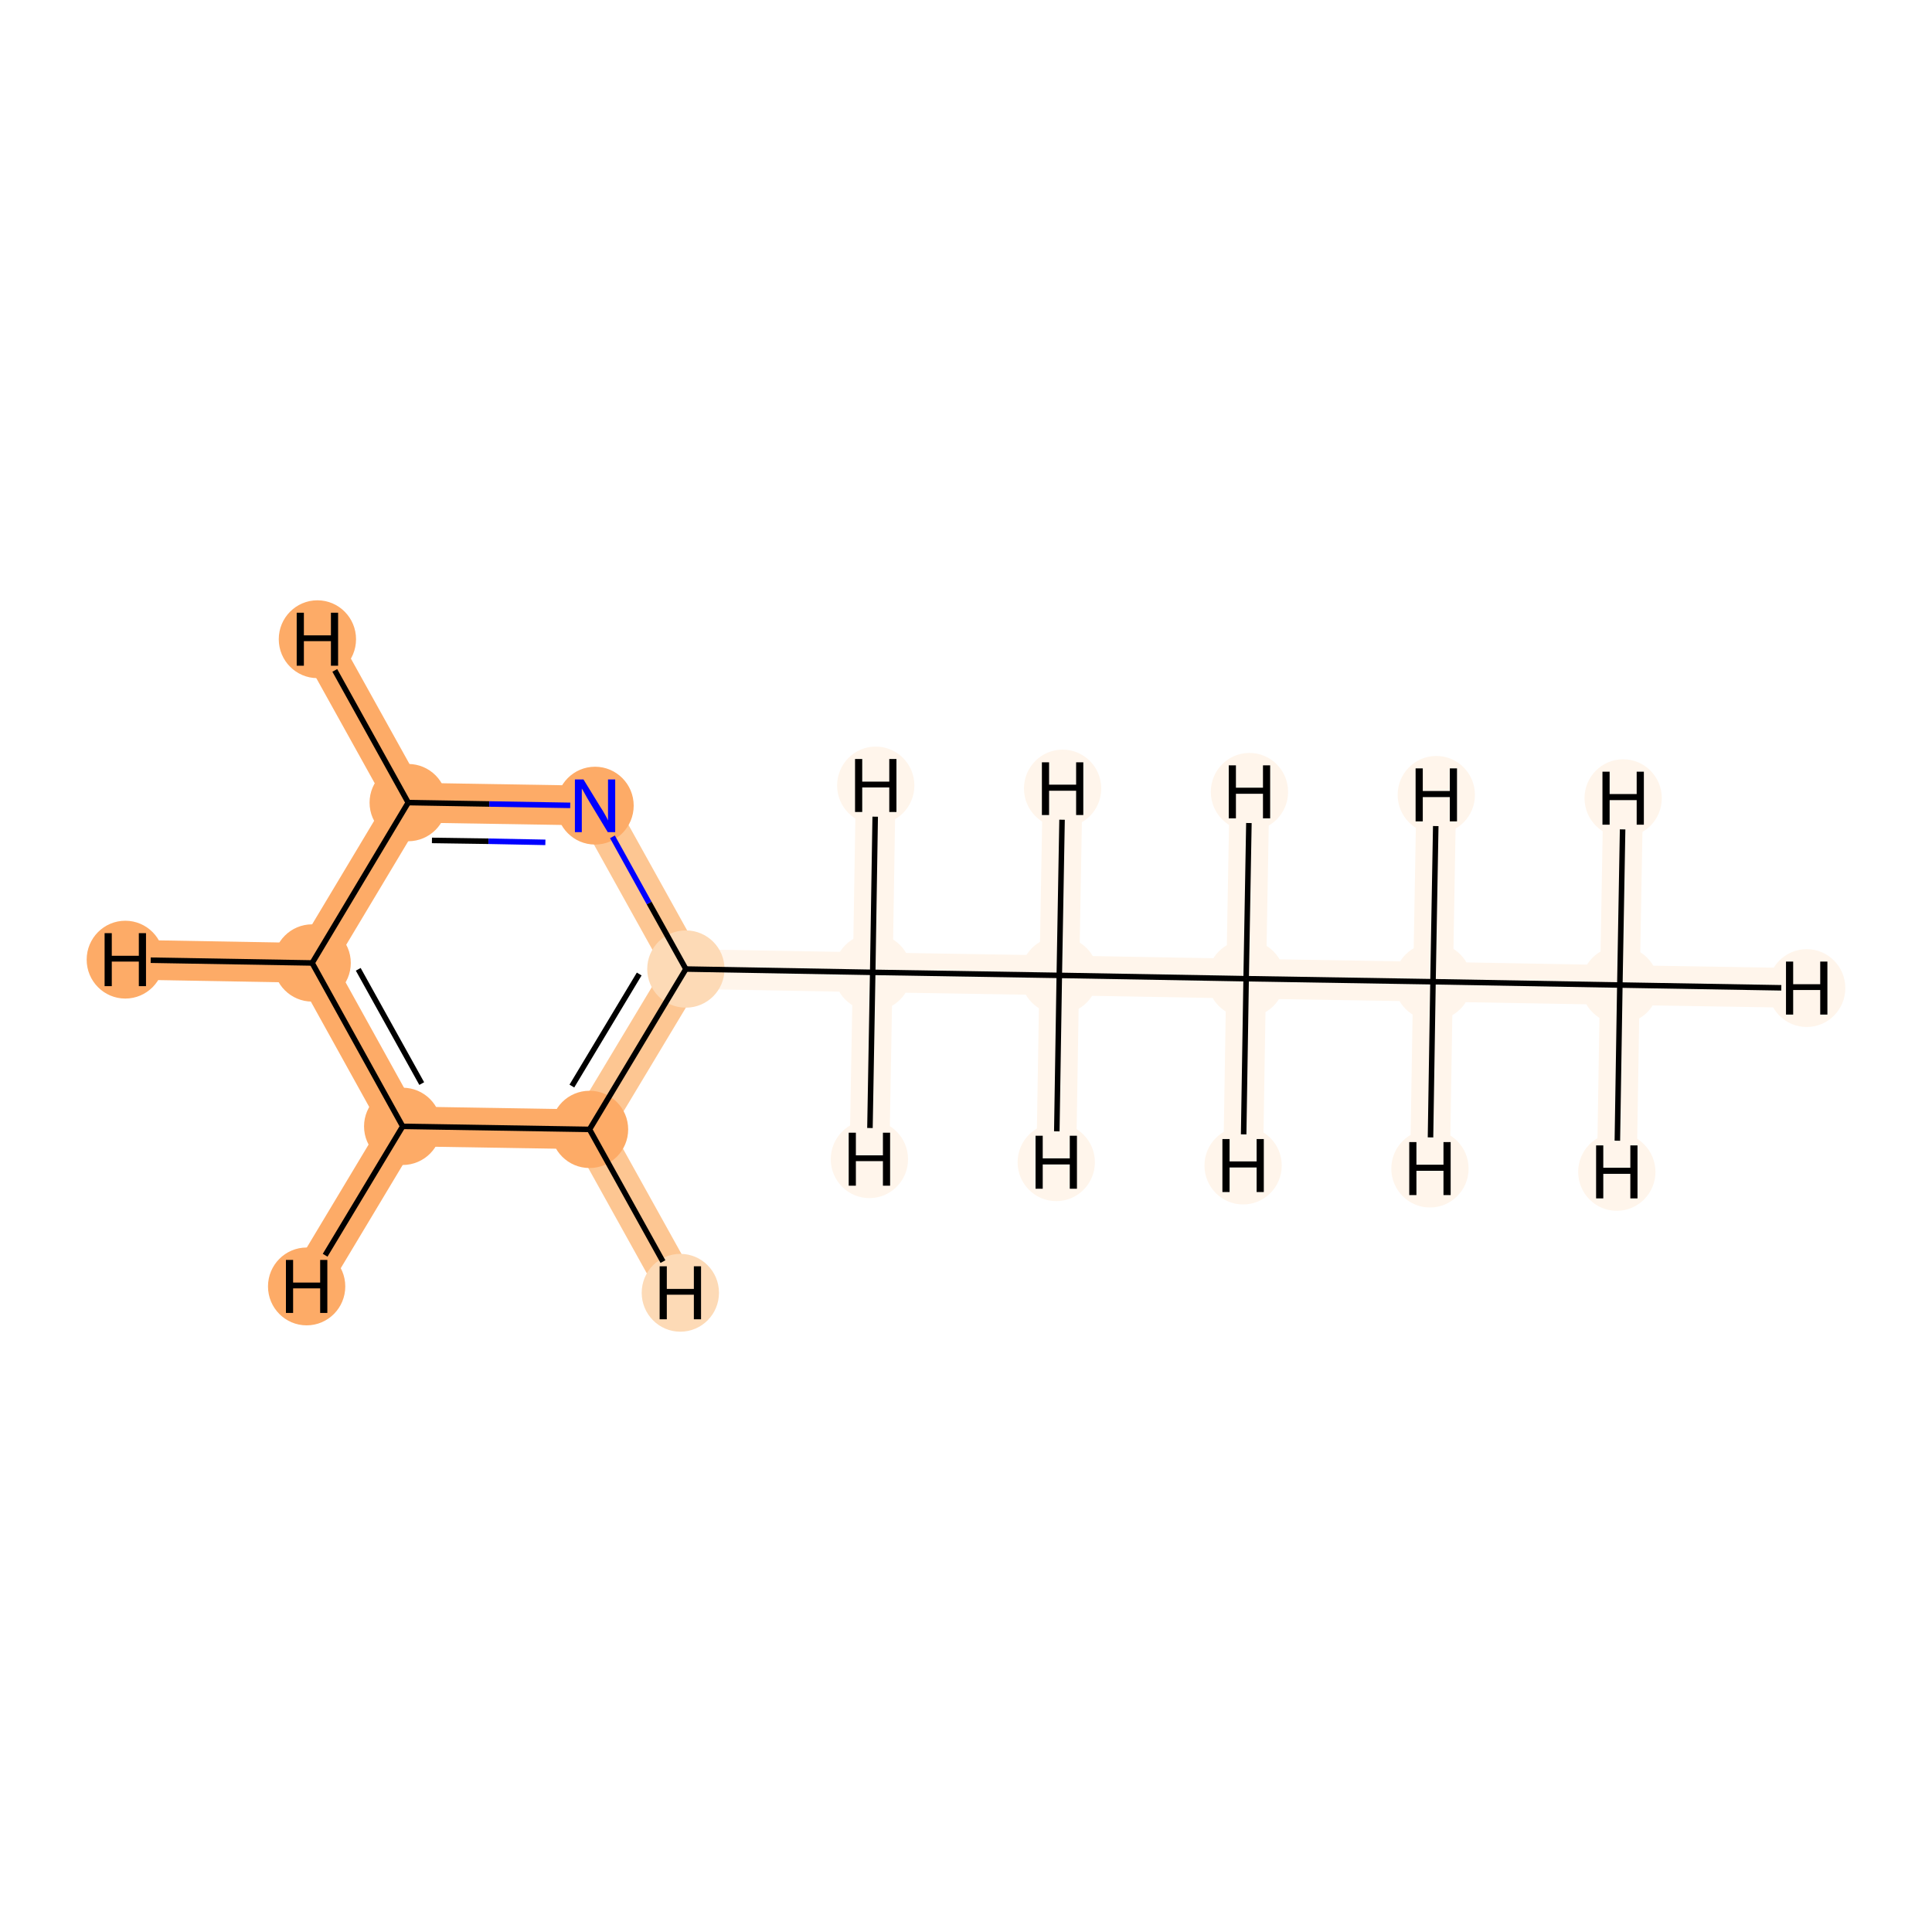<?xml version='1.0' encoding='iso-8859-1'?>
<svg version='1.1' baseProfile='full'
              xmlns='http://www.w3.org/2000/svg'
                      xmlns:rdkit='http://www.rdkit.org/xml'
                      xmlns:xlink='http://www.w3.org/1999/xlink'
                  xml:space='preserve'
width='700px' height='700px' viewBox='0 0 700 700'>
<!-- END OF HEADER -->
<rect style='opacity:1.0;fill:#FFFFFF;stroke:none' width='700.0' height='700.0' x='0.0' y='0.0'> </rect>
<path d='M 586.9,356.9 L 519.2,355.7' style='fill:none;fill-rule:evenodd;stroke:#FFF5EB;stroke-width:14.4px;stroke-linecap:butt;stroke-linejoin:miter;stroke-opacity:1' />
<path d='M 586.9,356.9 L 654.6,358.0' style='fill:none;fill-rule:evenodd;stroke:#FFF5EB;stroke-width:14.4px;stroke-linecap:butt;stroke-linejoin:miter;stroke-opacity:1' />
<path d='M 586.9,356.9 L 585.8,424.6' style='fill:none;fill-rule:evenodd;stroke:#FFF5EB;stroke-width:14.4px;stroke-linecap:butt;stroke-linejoin:miter;stroke-opacity:1' />
<path d='M 586.9,356.9 L 588.1,289.2' style='fill:none;fill-rule:evenodd;stroke:#FFF5EB;stroke-width:14.4px;stroke-linecap:butt;stroke-linejoin:miter;stroke-opacity:1' />
<path d='M 519.2,355.7 L 451.5,354.6' style='fill:none;fill-rule:evenodd;stroke:#FFF5EB;stroke-width:14.4px;stroke-linecap:butt;stroke-linejoin:miter;stroke-opacity:1' />
<path d='M 519.2,355.7 L 518.1,423.4' style='fill:none;fill-rule:evenodd;stroke:#FFF5EB;stroke-width:14.4px;stroke-linecap:butt;stroke-linejoin:miter;stroke-opacity:1' />
<path d='M 519.2,355.7 L 520.4,288.0' style='fill:none;fill-rule:evenodd;stroke:#FFF5EB;stroke-width:14.4px;stroke-linecap:butt;stroke-linejoin:miter;stroke-opacity:1' />
<path d='M 451.5,354.6 L 383.8,353.4' style='fill:none;fill-rule:evenodd;stroke:#FFF5EB;stroke-width:14.4px;stroke-linecap:butt;stroke-linejoin:miter;stroke-opacity:1' />
<path d='M 451.5,354.6 L 452.7,286.9' style='fill:none;fill-rule:evenodd;stroke:#FFF5EB;stroke-width:14.4px;stroke-linecap:butt;stroke-linejoin:miter;stroke-opacity:1' />
<path d='M 451.5,354.6 L 450.4,422.3' style='fill:none;fill-rule:evenodd;stroke:#FFF5EB;stroke-width:14.4px;stroke-linecap:butt;stroke-linejoin:miter;stroke-opacity:1' />
<path d='M 383.8,353.4 L 316.2,352.3' style='fill:none;fill-rule:evenodd;stroke:#FFF5EB;stroke-width:14.4px;stroke-linecap:butt;stroke-linejoin:miter;stroke-opacity:1' />
<path d='M 383.8,353.4 L 382.7,421.1' style='fill:none;fill-rule:evenodd;stroke:#FFF5EB;stroke-width:14.4px;stroke-linecap:butt;stroke-linejoin:miter;stroke-opacity:1' />
<path d='M 383.8,353.4 L 385.0,285.7' style='fill:none;fill-rule:evenodd;stroke:#FFF5EB;stroke-width:14.4px;stroke-linecap:butt;stroke-linejoin:miter;stroke-opacity:1' />
<path d='M 316.2,352.3 L 248.5,351.1' style='fill:none;fill-rule:evenodd;stroke:#FFF5EB;stroke-width:14.4px;stroke-linecap:butt;stroke-linejoin:miter;stroke-opacity:1' />
<path d='M 316.2,352.3 L 315.0,420.0' style='fill:none;fill-rule:evenodd;stroke:#FFF5EB;stroke-width:14.4px;stroke-linecap:butt;stroke-linejoin:miter;stroke-opacity:1' />
<path d='M 316.2,352.3 L 317.3,284.6' style='fill:none;fill-rule:evenodd;stroke:#FFF5EB;stroke-width:14.4px;stroke-linecap:butt;stroke-linejoin:miter;stroke-opacity:1' />
<path d='M 248.5,351.1 L 213.6,409.2' style='fill:none;fill-rule:evenodd;stroke:#FDC692;stroke-width:14.4px;stroke-linecap:butt;stroke-linejoin:miter;stroke-opacity:1' />
<path d='M 248.5,351.1 L 215.6,291.9' style='fill:none;fill-rule:evenodd;stroke:#FDC692;stroke-width:14.4px;stroke-linecap:butt;stroke-linejoin:miter;stroke-opacity:1' />
<path d='M 213.6,409.2 L 145.9,408.1' style='fill:none;fill-rule:evenodd;stroke:#FDAB67;stroke-width:14.4px;stroke-linecap:butt;stroke-linejoin:miter;stroke-opacity:1' />
<path d='M 213.6,409.2 L 246.5,468.4' style='fill:none;fill-rule:evenodd;stroke:#FDC692;stroke-width:14.4px;stroke-linecap:butt;stroke-linejoin:miter;stroke-opacity:1' />
<path d='M 145.9,408.1 L 113.1,348.9' style='fill:none;fill-rule:evenodd;stroke:#FDAB67;stroke-width:14.4px;stroke-linecap:butt;stroke-linejoin:miter;stroke-opacity:1' />
<path d='M 145.9,408.1 L 111.1,466.1' style='fill:none;fill-rule:evenodd;stroke:#FDAB67;stroke-width:14.4px;stroke-linecap:butt;stroke-linejoin:miter;stroke-opacity:1' />
<path d='M 113.1,348.9 L 147.9,290.8' style='fill:none;fill-rule:evenodd;stroke:#FDAB67;stroke-width:14.4px;stroke-linecap:butt;stroke-linejoin:miter;stroke-opacity:1' />
<path d='M 113.1,348.9 L 45.4,347.7' style='fill:none;fill-rule:evenodd;stroke:#FDAB67;stroke-width:14.4px;stroke-linecap:butt;stroke-linejoin:miter;stroke-opacity:1' />
<path d='M 147.9,290.8 L 215.6,291.9' style='fill:none;fill-rule:evenodd;stroke:#FDAB67;stroke-width:14.4px;stroke-linecap:butt;stroke-linejoin:miter;stroke-opacity:1' />
<path d='M 147.9,290.8 L 115.0,231.6' style='fill:none;fill-rule:evenodd;stroke:#FDAB67;stroke-width:14.4px;stroke-linecap:butt;stroke-linejoin:miter;stroke-opacity:1' />
<ellipse cx='586.9' cy='356.9' rx='13.5' ry='13.5'  style='fill:#FFF5EB;fill-rule:evenodd;stroke:#FFF5EB;stroke-width:1.0px;stroke-linecap:butt;stroke-linejoin:miter;stroke-opacity:1' />
<ellipse cx='519.2' cy='355.7' rx='13.5' ry='13.5'  style='fill:#FFF5EB;fill-rule:evenodd;stroke:#FFF5EB;stroke-width:1.0px;stroke-linecap:butt;stroke-linejoin:miter;stroke-opacity:1' />
<ellipse cx='451.5' cy='354.6' rx='13.5' ry='13.5'  style='fill:#FFF5EB;fill-rule:evenodd;stroke:#FFF5EB;stroke-width:1.0px;stroke-linecap:butt;stroke-linejoin:miter;stroke-opacity:1' />
<ellipse cx='383.8' cy='353.4' rx='13.5' ry='13.5'  style='fill:#FFF5EB;fill-rule:evenodd;stroke:#FFF5EB;stroke-width:1.0px;stroke-linecap:butt;stroke-linejoin:miter;stroke-opacity:1' />
<ellipse cx='316.2' cy='352.3' rx='13.5' ry='13.5'  style='fill:#FFF5EB;fill-rule:evenodd;stroke:#FFF5EB;stroke-width:1.0px;stroke-linecap:butt;stroke-linejoin:miter;stroke-opacity:1' />
<ellipse cx='248.5' cy='351.1' rx='13.5' ry='13.5'  style='fill:#FDDAB6;fill-rule:evenodd;stroke:#FDDAB6;stroke-width:1.0px;stroke-linecap:butt;stroke-linejoin:miter;stroke-opacity:1' />
<ellipse cx='213.6' cy='409.2' rx='13.5' ry='13.5'  style='fill:#FDAB67;fill-rule:evenodd;stroke:#FDAB67;stroke-width:1.0px;stroke-linecap:butt;stroke-linejoin:miter;stroke-opacity:1' />
<ellipse cx='145.9' cy='408.1' rx='13.5' ry='13.5'  style='fill:#FDAB67;fill-rule:evenodd;stroke:#FDAB67;stroke-width:1.0px;stroke-linecap:butt;stroke-linejoin:miter;stroke-opacity:1' />
<ellipse cx='113.1' cy='348.9' rx='13.5' ry='13.5'  style='fill:#FDAB67;fill-rule:evenodd;stroke:#FDAB67;stroke-width:1.0px;stroke-linecap:butt;stroke-linejoin:miter;stroke-opacity:1' />
<ellipse cx='147.9' cy='290.8' rx='13.5' ry='13.5'  style='fill:#FDAB67;fill-rule:evenodd;stroke:#FDAB67;stroke-width:1.0px;stroke-linecap:butt;stroke-linejoin:miter;stroke-opacity:1' />
<ellipse cx='215.6' cy='291.9' rx='13.5' ry='13.6'  style='fill:#FDAB67;fill-rule:evenodd;stroke:#FDAB67;stroke-width:1.0px;stroke-linecap:butt;stroke-linejoin:miter;stroke-opacity:1' />
<ellipse cx='654.6' cy='358.0' rx='13.5' ry='13.6'  style='fill:#FFF5EB;fill-rule:evenodd;stroke:#FFF5EB;stroke-width:1.0px;stroke-linecap:butt;stroke-linejoin:miter;stroke-opacity:1' />
<ellipse cx='585.8' cy='424.6' rx='13.5' ry='13.6'  style='fill:#FFF5EB;fill-rule:evenodd;stroke:#FFF5EB;stroke-width:1.0px;stroke-linecap:butt;stroke-linejoin:miter;stroke-opacity:1' />
<ellipse cx='588.1' cy='289.2' rx='13.5' ry='13.6'  style='fill:#FFF5EB;fill-rule:evenodd;stroke:#FFF5EB;stroke-width:1.0px;stroke-linecap:butt;stroke-linejoin:miter;stroke-opacity:1' />
<ellipse cx='518.1' cy='423.4' rx='13.5' ry='13.6'  style='fill:#FFF5EB;fill-rule:evenodd;stroke:#FFF5EB;stroke-width:1.0px;stroke-linecap:butt;stroke-linejoin:miter;stroke-opacity:1' />
<ellipse cx='520.4' cy='288.0' rx='13.5' ry='13.6'  style='fill:#FFF5EB;fill-rule:evenodd;stroke:#FFF5EB;stroke-width:1.0px;stroke-linecap:butt;stroke-linejoin:miter;stroke-opacity:1' />
<ellipse cx='452.7' cy='286.9' rx='13.5' ry='13.6'  style='fill:#FFF5EB;fill-rule:evenodd;stroke:#FFF5EB;stroke-width:1.0px;stroke-linecap:butt;stroke-linejoin:miter;stroke-opacity:1' />
<ellipse cx='450.4' cy='422.3' rx='13.5' ry='13.6'  style='fill:#FFF5EB;fill-rule:evenodd;stroke:#FFF5EB;stroke-width:1.0px;stroke-linecap:butt;stroke-linejoin:miter;stroke-opacity:1' />
<ellipse cx='382.7' cy='421.1' rx='13.5' ry='13.6'  style='fill:#FFF5EB;fill-rule:evenodd;stroke:#FFF5EB;stroke-width:1.0px;stroke-linecap:butt;stroke-linejoin:miter;stroke-opacity:1' />
<ellipse cx='385.0' cy='285.7' rx='13.5' ry='13.6'  style='fill:#FFF5EB;fill-rule:evenodd;stroke:#FFF5EB;stroke-width:1.0px;stroke-linecap:butt;stroke-linejoin:miter;stroke-opacity:1' />
<ellipse cx='315.0' cy='420.0' rx='13.5' ry='13.6'  style='fill:#FFF5EB;fill-rule:evenodd;stroke:#FFF5EB;stroke-width:1.0px;stroke-linecap:butt;stroke-linejoin:miter;stroke-opacity:1' />
<ellipse cx='317.3' cy='284.6' rx='13.5' ry='13.6'  style='fill:#FFF5EB;fill-rule:evenodd;stroke:#FFF5EB;stroke-width:1.0px;stroke-linecap:butt;stroke-linejoin:miter;stroke-opacity:1' />
<ellipse cx='246.5' cy='468.4' rx='13.5' ry='13.6'  style='fill:#FDDAB6;fill-rule:evenodd;stroke:#FDDAB6;stroke-width:1.0px;stroke-linecap:butt;stroke-linejoin:miter;stroke-opacity:1' />
<ellipse cx='111.1' cy='466.1' rx='13.5' ry='13.6'  style='fill:#FDAB67;fill-rule:evenodd;stroke:#FDAB67;stroke-width:1.0px;stroke-linecap:butt;stroke-linejoin:miter;stroke-opacity:1' />
<ellipse cx='45.4' cy='347.7' rx='13.5' ry='13.6'  style='fill:#FDAB67;fill-rule:evenodd;stroke:#FDAB67;stroke-width:1.0px;stroke-linecap:butt;stroke-linejoin:miter;stroke-opacity:1' />
<ellipse cx='115.0' cy='231.6' rx='13.5' ry='13.6'  style='fill:#FDAB67;fill-rule:evenodd;stroke:#FDAB67;stroke-width:1.0px;stroke-linecap:butt;stroke-linejoin:miter;stroke-opacity:1' />
<path class='bond-0 atom-0 atom-1' d='M 586.9,356.9 L 519.2,355.7' style='fill:none;fill-rule:evenodd;stroke:#000000;stroke-width:2.0px;stroke-linecap:butt;stroke-linejoin:miter;stroke-opacity:1' />
<path class='bond-11 atom-0 atom-11' d='M 586.9,356.9 L 645.4,357.9' style='fill:none;fill-rule:evenodd;stroke:#000000;stroke-width:2.0px;stroke-linecap:butt;stroke-linejoin:miter;stroke-opacity:1' />
<path class='bond-12 atom-0 atom-12' d='M 586.9,356.9 L 586.0,413.3' style='fill:none;fill-rule:evenodd;stroke:#000000;stroke-width:2.0px;stroke-linecap:butt;stroke-linejoin:miter;stroke-opacity:1' />
<path class='bond-13 atom-0 atom-13' d='M 586.9,356.9 L 587.9,300.5' style='fill:none;fill-rule:evenodd;stroke:#000000;stroke-width:2.0px;stroke-linecap:butt;stroke-linejoin:miter;stroke-opacity:1' />
<path class='bond-1 atom-1 atom-2' d='M 519.2,355.7 L 451.5,354.6' style='fill:none;fill-rule:evenodd;stroke:#000000;stroke-width:2.0px;stroke-linecap:butt;stroke-linejoin:miter;stroke-opacity:1' />
<path class='bond-14 atom-1 atom-14' d='M 519.2,355.7 L 518.3,412.1' style='fill:none;fill-rule:evenodd;stroke:#000000;stroke-width:2.0px;stroke-linecap:butt;stroke-linejoin:miter;stroke-opacity:1' />
<path class='bond-15 atom-1 atom-15' d='M 519.2,355.7 L 520.2,299.3' style='fill:none;fill-rule:evenodd;stroke:#000000;stroke-width:2.0px;stroke-linecap:butt;stroke-linejoin:miter;stroke-opacity:1' />
<path class='bond-2 atom-2 atom-3' d='M 451.5,354.6 L 383.8,353.4' style='fill:none;fill-rule:evenodd;stroke:#000000;stroke-width:2.0px;stroke-linecap:butt;stroke-linejoin:miter;stroke-opacity:1' />
<path class='bond-16 atom-2 atom-16' d='M 451.5,354.6 L 452.5,298.2' style='fill:none;fill-rule:evenodd;stroke:#000000;stroke-width:2.0px;stroke-linecap:butt;stroke-linejoin:miter;stroke-opacity:1' />
<path class='bond-17 atom-2 atom-17' d='M 451.5,354.6 L 450.6,411.0' style='fill:none;fill-rule:evenodd;stroke:#000000;stroke-width:2.0px;stroke-linecap:butt;stroke-linejoin:miter;stroke-opacity:1' />
<path class='bond-3 atom-3 atom-4' d='M 383.8,353.4 L 316.2,352.3' style='fill:none;fill-rule:evenodd;stroke:#000000;stroke-width:2.0px;stroke-linecap:butt;stroke-linejoin:miter;stroke-opacity:1' />
<path class='bond-18 atom-3 atom-18' d='M 383.8,353.4 L 382.9,409.9' style='fill:none;fill-rule:evenodd;stroke:#000000;stroke-width:2.0px;stroke-linecap:butt;stroke-linejoin:miter;stroke-opacity:1' />
<path class='bond-19 atom-3 atom-19' d='M 383.8,353.4 L 384.8,297.0' style='fill:none;fill-rule:evenodd;stroke:#000000;stroke-width:2.0px;stroke-linecap:butt;stroke-linejoin:miter;stroke-opacity:1' />
<path class='bond-4 atom-4 atom-5' d='M 316.2,352.3 L 248.5,351.1' style='fill:none;fill-rule:evenodd;stroke:#000000;stroke-width:2.0px;stroke-linecap:butt;stroke-linejoin:miter;stroke-opacity:1' />
<path class='bond-20 atom-4 atom-20' d='M 316.2,352.3 L 315.2,408.7' style='fill:none;fill-rule:evenodd;stroke:#000000;stroke-width:2.0px;stroke-linecap:butt;stroke-linejoin:miter;stroke-opacity:1' />
<path class='bond-21 atom-4 atom-21' d='M 316.2,352.3 L 317.1,295.9' style='fill:none;fill-rule:evenodd;stroke:#000000;stroke-width:2.0px;stroke-linecap:butt;stroke-linejoin:miter;stroke-opacity:1' />
<path class='bond-5 atom-5 atom-6' d='M 248.5,351.1 L 213.6,409.2' style='fill:none;fill-rule:evenodd;stroke:#000000;stroke-width:2.0px;stroke-linecap:butt;stroke-linejoin:miter;stroke-opacity:1' />
<path class='bond-5 atom-5 atom-6' d='M 231.6,352.9 L 207.2,393.5' style='fill:none;fill-rule:evenodd;stroke:#000000;stroke-width:2.0px;stroke-linecap:butt;stroke-linejoin:miter;stroke-opacity:1' />
<path class='bond-10 atom-10 atom-5' d='M 221.9,303.2 L 235.2,327.2' style='fill:none;fill-rule:evenodd;stroke:#0000FF;stroke-width:2.0px;stroke-linecap:butt;stroke-linejoin:miter;stroke-opacity:1' />
<path class='bond-10 atom-10 atom-5' d='M 235.2,327.2 L 248.5,351.1' style='fill:none;fill-rule:evenodd;stroke:#000000;stroke-width:2.0px;stroke-linecap:butt;stroke-linejoin:miter;stroke-opacity:1' />
<path class='bond-6 atom-6 atom-7' d='M 213.6,409.2 L 145.9,408.1' style='fill:none;fill-rule:evenodd;stroke:#000000;stroke-width:2.0px;stroke-linecap:butt;stroke-linejoin:miter;stroke-opacity:1' />
<path class='bond-22 atom-6 atom-22' d='M 213.6,409.2 L 240.2,457.1' style='fill:none;fill-rule:evenodd;stroke:#000000;stroke-width:2.0px;stroke-linecap:butt;stroke-linejoin:miter;stroke-opacity:1' />
<path class='bond-7 atom-7 atom-8' d='M 145.9,408.1 L 113.1,348.9' style='fill:none;fill-rule:evenodd;stroke:#000000;stroke-width:2.0px;stroke-linecap:butt;stroke-linejoin:miter;stroke-opacity:1' />
<path class='bond-7 atom-7 atom-8' d='M 152.8,392.6 L 129.8,351.2' style='fill:none;fill-rule:evenodd;stroke:#000000;stroke-width:2.0px;stroke-linecap:butt;stroke-linejoin:miter;stroke-opacity:1' />
<path class='bond-23 atom-7 atom-23' d='M 145.9,408.1 L 117.8,454.8' style='fill:none;fill-rule:evenodd;stroke:#000000;stroke-width:2.0px;stroke-linecap:butt;stroke-linejoin:miter;stroke-opacity:1' />
<path class='bond-8 atom-8 atom-9' d='M 113.1,348.9 L 147.9,290.8' style='fill:none;fill-rule:evenodd;stroke:#000000;stroke-width:2.0px;stroke-linecap:butt;stroke-linejoin:miter;stroke-opacity:1' />
<path class='bond-24 atom-8 atom-24' d='M 113.1,348.9 L 54.6,347.9' style='fill:none;fill-rule:evenodd;stroke:#000000;stroke-width:2.0px;stroke-linecap:butt;stroke-linejoin:miter;stroke-opacity:1' />
<path class='bond-9 atom-9 atom-10' d='M 147.9,290.8 L 177.3,291.3' style='fill:none;fill-rule:evenodd;stroke:#000000;stroke-width:2.0px;stroke-linecap:butt;stroke-linejoin:miter;stroke-opacity:1' />
<path class='bond-9 atom-9 atom-10' d='M 177.3,291.3 L 206.6,291.8' style='fill:none;fill-rule:evenodd;stroke:#0000FF;stroke-width:2.0px;stroke-linecap:butt;stroke-linejoin:miter;stroke-opacity:1' />
<path class='bond-9 atom-9 atom-10' d='M 156.5,304.5 L 177.0,304.8' style='fill:none;fill-rule:evenodd;stroke:#000000;stroke-width:2.0px;stroke-linecap:butt;stroke-linejoin:miter;stroke-opacity:1' />
<path class='bond-9 atom-9 atom-10' d='M 177.0,304.8 L 197.6,305.2' style='fill:none;fill-rule:evenodd;stroke:#0000FF;stroke-width:2.0px;stroke-linecap:butt;stroke-linejoin:miter;stroke-opacity:1' />
<path class='bond-25 atom-9 atom-25' d='M 147.9,290.8 L 121.3,242.9' style='fill:none;fill-rule:evenodd;stroke:#000000;stroke-width:2.0px;stroke-linecap:butt;stroke-linejoin:miter;stroke-opacity:1' />
<path  class='atom-10' d='M 211.4 282.4
L 217.6 292.5
Q 218.3 293.5, 219.3 295.3
Q 220.3 297.1, 220.3 297.3
L 220.3 282.4
L 222.9 282.4
L 222.9 301.5
L 220.2 301.5
L 213.5 290.4
Q 212.7 289.1, 211.9 287.6
Q 211.1 286.1, 210.8 285.7
L 210.8 301.5
L 208.3 301.5
L 208.3 282.4
L 211.4 282.4
' fill='#0000FF'/>
<path  class='atom-11' d='M 647.1 348.4
L 649.7 348.4
L 649.7 356.6
L 659.5 356.6
L 659.5 348.4
L 662.1 348.4
L 662.1 367.6
L 659.5 367.6
L 659.5 358.7
L 649.7 358.7
L 649.7 367.6
L 647.1 367.6
L 647.1 348.4
' fill='#000000'/>
<path  class='atom-12' d='M 578.3 415.0
L 580.9 415.0
L 580.9 423.1
L 590.7 423.1
L 590.7 415.0
L 593.3 415.0
L 593.3 434.2
L 590.7 434.2
L 590.7 425.3
L 580.9 425.3
L 580.9 434.2
L 578.3 434.2
L 578.3 415.0
' fill='#000000'/>
<path  class='atom-13' d='M 580.6 279.6
L 583.2 279.6
L 583.2 287.7
L 593.0 287.7
L 593.0 279.6
L 595.6 279.6
L 595.6 298.8
L 593.0 298.8
L 593.0 289.9
L 583.2 289.9
L 583.2 298.8
L 580.6 298.8
L 580.6 279.6
' fill='#000000'/>
<path  class='atom-14' d='M 510.6 413.8
L 513.2 413.8
L 513.2 422.0
L 523.0 422.0
L 523.0 413.8
L 525.6 413.8
L 525.6 433.0
L 523.0 433.0
L 523.0 424.2
L 513.2 424.2
L 513.2 433.0
L 510.6 433.0
L 510.6 413.8
' fill='#000000'/>
<path  class='atom-15' d='M 512.9 278.4
L 515.5 278.4
L 515.5 286.6
L 525.3 286.6
L 525.3 278.4
L 527.9 278.4
L 527.9 297.6
L 525.3 297.6
L 525.3 288.8
L 515.5 288.8
L 515.5 297.6
L 512.9 297.6
L 512.9 278.4
' fill='#000000'/>
<path  class='atom-16' d='M 445.2 277.3
L 447.8 277.3
L 447.8 285.4
L 457.6 285.4
L 457.6 277.3
L 460.2 277.3
L 460.2 296.5
L 457.6 296.5
L 457.6 287.6
L 447.8 287.6
L 447.8 296.5
L 445.2 296.5
L 445.2 277.3
' fill='#000000'/>
<path  class='atom-17' d='M 442.9 412.7
L 445.5 412.7
L 445.5 420.8
L 455.3 420.8
L 455.3 412.7
L 457.9 412.7
L 457.9 431.9
L 455.3 431.9
L 455.3 423.0
L 445.5 423.0
L 445.5 431.9
L 442.9 431.9
L 442.9 412.7
' fill='#000000'/>
<path  class='atom-18' d='M 375.2 411.5
L 377.8 411.5
L 377.8 419.7
L 387.6 419.7
L 387.6 411.5
L 390.2 411.5
L 390.2 430.7
L 387.6 430.7
L 387.6 421.9
L 377.8 421.9
L 377.8 430.7
L 375.2 430.7
L 375.2 411.5
' fill='#000000'/>
<path  class='atom-19' d='M 377.5 276.2
L 380.1 276.2
L 380.1 284.3
L 389.9 284.3
L 389.9 276.2
L 392.5 276.2
L 392.5 295.3
L 389.9 295.3
L 389.9 286.5
L 380.1 286.5
L 380.1 295.3
L 377.5 295.3
L 377.5 276.2
' fill='#000000'/>
<path  class='atom-20' d='M 307.5 410.4
L 310.1 410.4
L 310.1 418.6
L 319.9 418.6
L 319.9 410.4
L 322.5 410.4
L 322.5 429.6
L 319.9 429.6
L 319.9 420.7
L 310.1 420.7
L 310.1 429.6
L 307.5 429.6
L 307.5 410.4
' fill='#000000'/>
<path  class='atom-21' d='M 309.8 275.0
L 312.4 275.0
L 312.4 283.2
L 322.2 283.2
L 322.2 275.0
L 324.8 275.0
L 324.8 294.2
L 322.2 294.2
L 322.2 285.3
L 312.4 285.3
L 312.4 294.2
L 309.8 294.2
L 309.8 275.0
' fill='#000000'/>
<path  class='atom-22' d='M 239.0 458.8
L 241.6 458.8
L 241.6 467.0
L 251.4 467.0
L 251.4 458.8
L 254.0 458.8
L 254.0 478.0
L 251.4 478.0
L 251.4 469.1
L 241.6 469.1
L 241.6 478.0
L 239.0 478.0
L 239.0 458.8
' fill='#000000'/>
<path  class='atom-23' d='M 103.6 456.5
L 106.2 456.5
L 106.2 464.7
L 116.0 464.7
L 116.0 456.5
L 118.6 456.5
L 118.6 475.7
L 116.0 475.7
L 116.0 466.8
L 106.2 466.8
L 106.2 475.7
L 103.6 475.7
L 103.6 456.5
' fill='#000000'/>
<path  class='atom-24' d='M 37.9 338.1
L 40.5 338.1
L 40.5 346.3
L 50.3 346.3
L 50.3 338.1
L 52.9 338.1
L 52.9 357.3
L 50.3 357.3
L 50.3 348.4
L 40.5 348.4
L 40.5 357.3
L 37.9 357.3
L 37.9 338.1
' fill='#000000'/>
<path  class='atom-25' d='M 107.5 222.0
L 110.1 222.0
L 110.1 230.2
L 119.9 230.2
L 119.9 222.0
L 122.5 222.0
L 122.5 241.2
L 119.9 241.2
L 119.9 232.3
L 110.1 232.3
L 110.1 241.2
L 107.5 241.2
L 107.5 222.0
' fill='#000000'/>
</svg>
